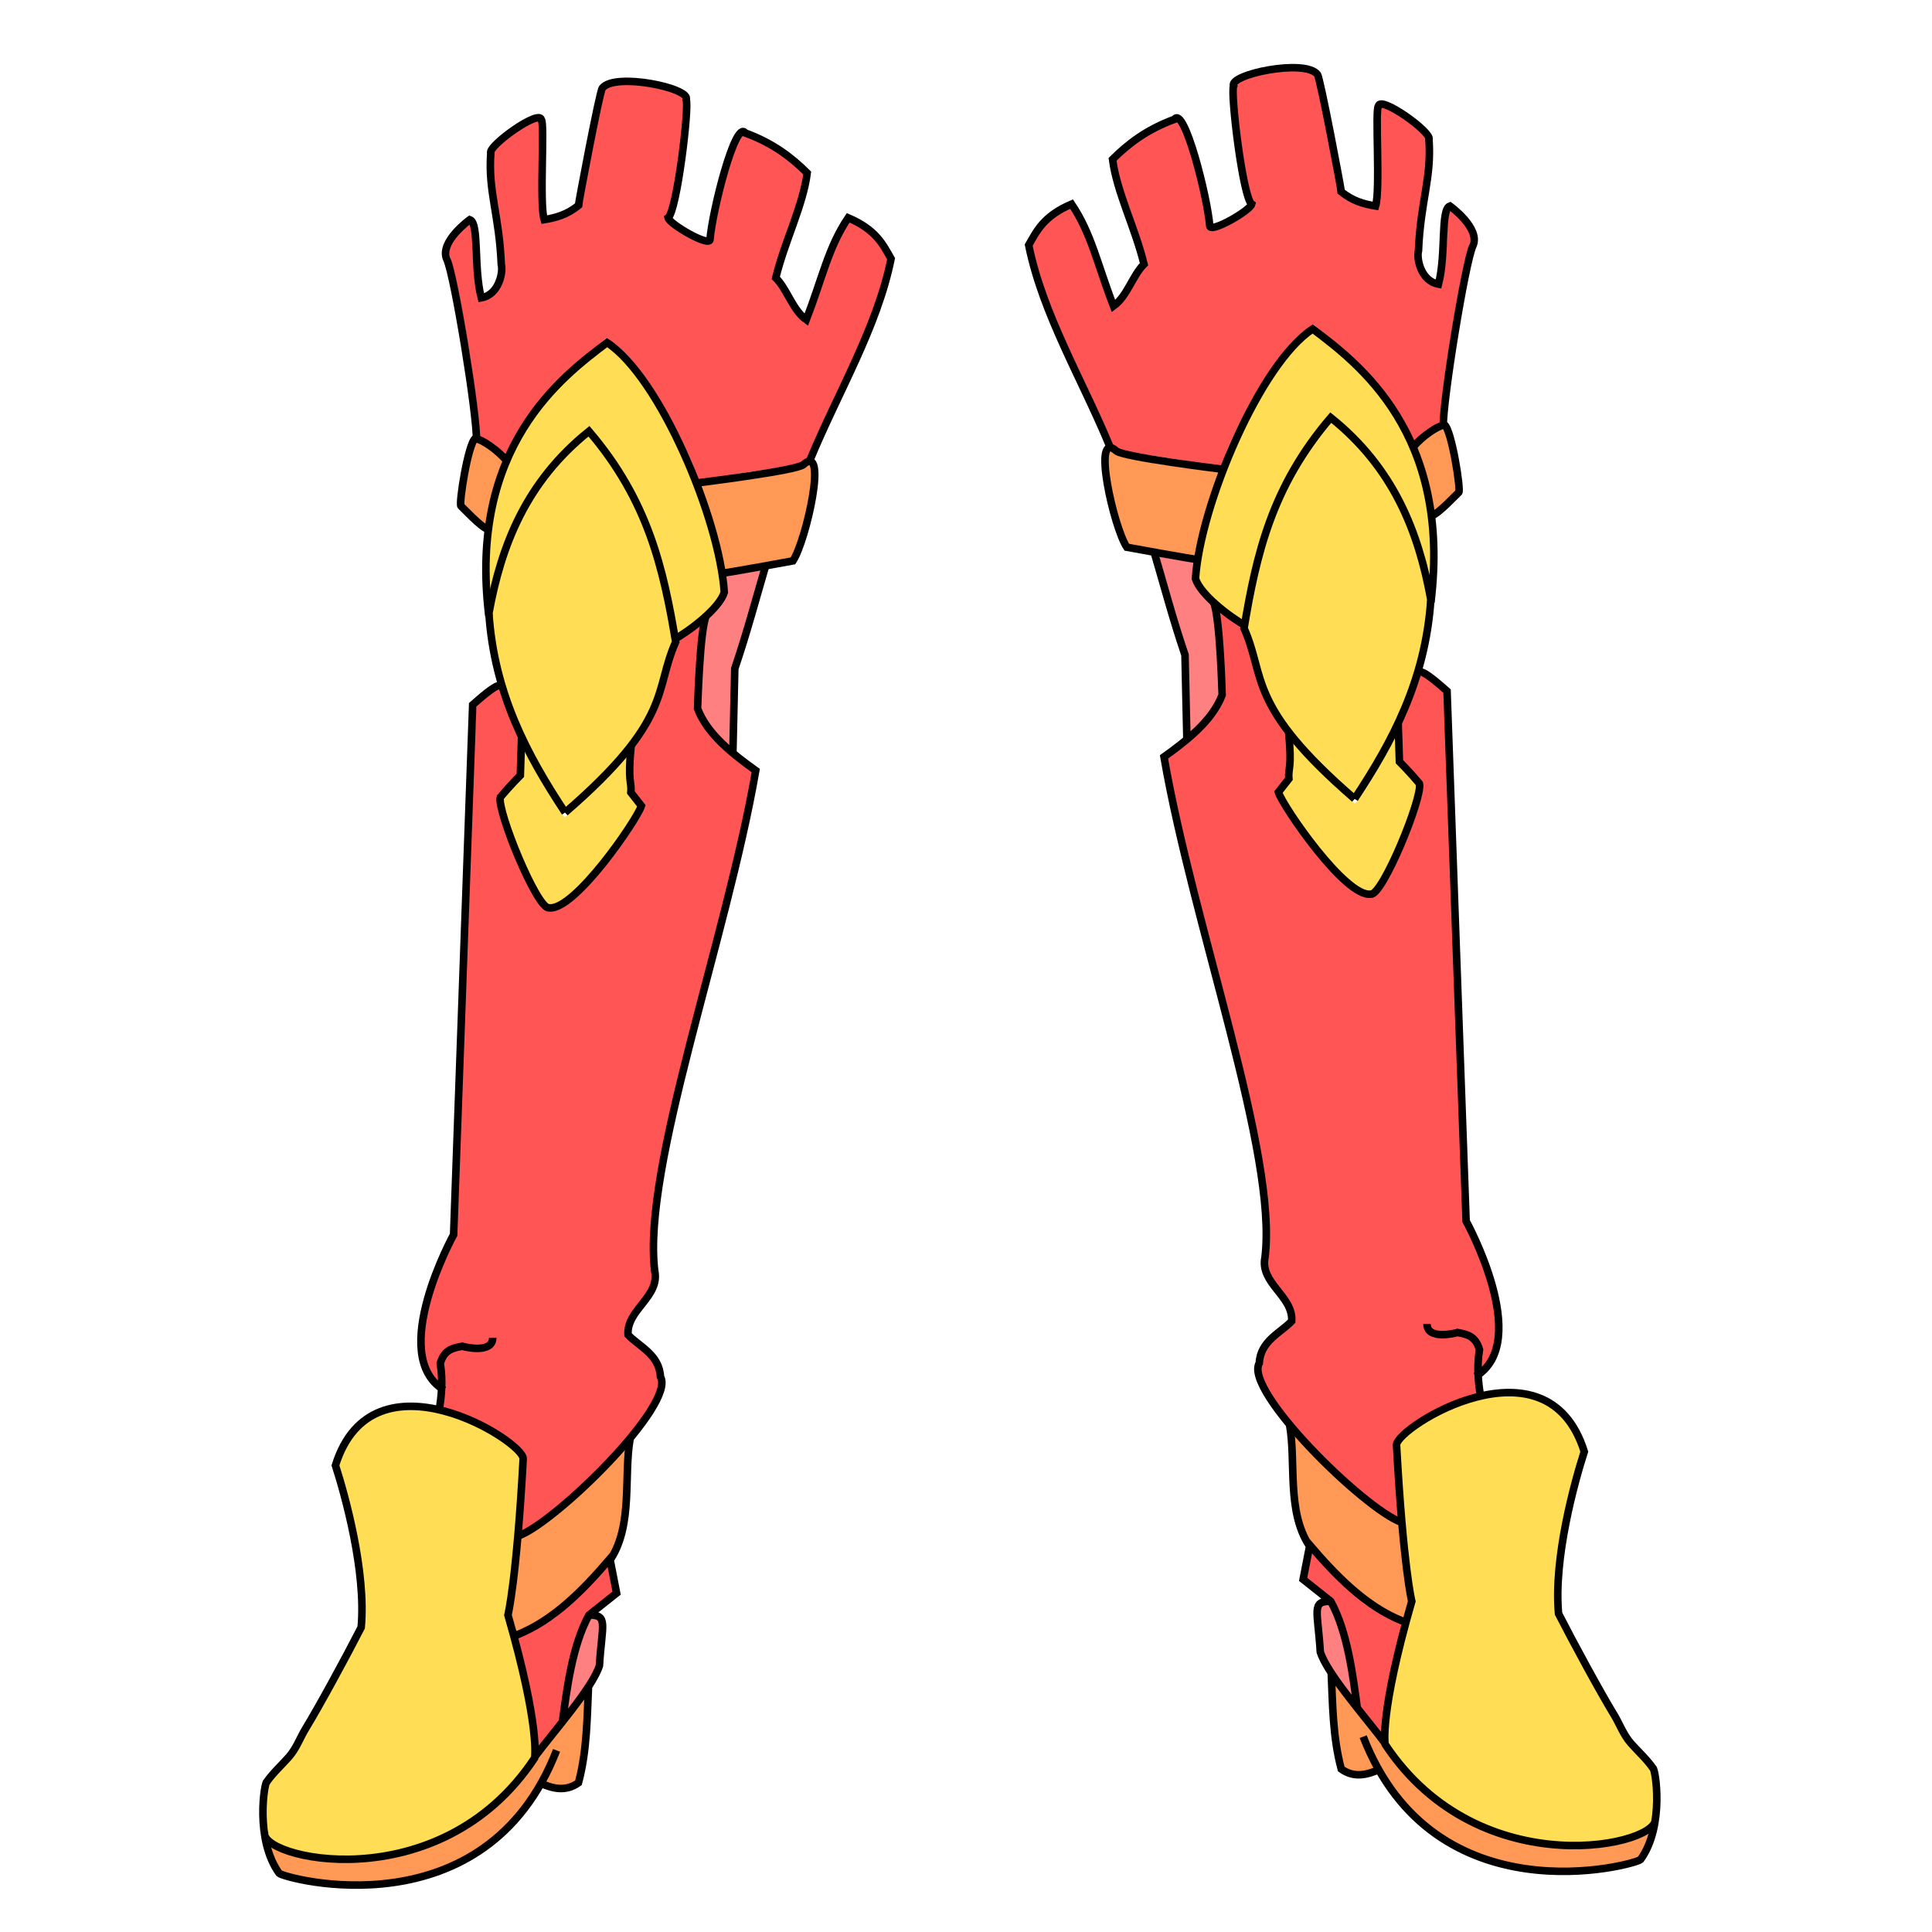 <?xml version="1.0" encoding="UTF-8"?>
<svg cursor="default" version="1.1" viewBox="0 0 256 256" xmlns="http://www.w3.org/2000/svg" xmlns:cc="http://creativecommons.org/ns#" xmlns:dc="http://purl.org/dc/elements/1.1/" xmlns:rdf="http://www.w3.org/1999/02/22-rdf-syntax-ns#">
 <g stroke-linecap="round" stroke-linejoin="round" stroke-width=".256">
  <path d="m182.86 199.71c-3.554-2.269-10.293-8.64-13.312-12.721-2.122-2.868-2.705-4.718-2.524-6.245 0.184-1.555 0.846-2.466 2.818-4.09 1.466-1.207 1.945-1.258 1.825-2.318-0.126-1.115-1.051-1.986-2.668-4.144l-1.312-1.686 0.21-4.975c-0.077-8.135-1.12-13.62-7.449-37.957-2.739-10.532-4.057-15.864-5.034-20.733l-0.948-4.338 2.263-1.317c2.388-1.902 4.552-4.272 5.286-5.787l0.143-1.286 0.145-5.053c-0.167-2.814-0.783-6.494-0.744-6.534 0.04-0.04 1.828 1.642 2.409 2.016 1.012 0.651 0.775 0.808 1.673 3.764 1.588 5.226 1.745 6.666 3.176 8.946l1.701 1.879 0.057 2.982c-7e-3 2.608-0.232 3.089-0.944 4.03-0.846 1.117-1.031 0.902 0.394 3.243 3.788 6.227 9.194 11.366 11.528 11.394 0.871 0.011 1.989-1.125 3.622-4.537 1.885-3.939 3.467-8.402 3.467-9.785 0-0.787-0.673-0.83-1.692-1.972-1.234-1.384-1.117-1.797-1.286-3.989-0.168-2.18 0.037-2.63 1.143-5.434 0.617-1.562 1.194-3.243 1.284-3.499 0.155-0.444 0.518-0.248 1.189 0.253 0.388 0.29 0.947 0.852 1.321 1.171l0.551 0.9 1.651 34.519c1.179 24.66 0.849 34.94 1.086 35.672 0.182 0.564 1.193 1.972 1.776 3.287 1.911 4.307 2.674 6.459 2.694 10.098 0.015 2.737-0.376 3.653-0.809 4.419l-1.531 1.793 0.181-2.412c0.175-2.34-1.21-2.866-3.937-2.598-1.542 0.152-2.179-0.144-2.647-0.612-0.29-0.29-0.252-0.334-0.544-0.334-1.132 0 0.011 1.557 1.198 1.639 0.301 0.021 1.176-0.438 2.022-0.471 1.237-0.048 2.121 0.11 2.675 0.545 0.669 0.526 0.627 0.692 0.703 3.661l0.079 3.632-2.548 0.796c-2.686 0.84-6.059 2.679-7.571 4.16-1.063 1.041-1.089 1.105-1.083 2.742 3e-3 0.922 0.373 3.108 0.509 4.859 0.136 1.751 0.276 3.988 0.232 4.032s-1.23-0.695-1.854-1.093z" fill="#f55" stroke="#f55" style="paint-order:markers fill stroke"/>
  <path d="m205.55 243.79c-0.211-0.041-1.441 0.297-2.498 0.126-2.559-0.414-6.116-1.764-8.357-2.94-3.556-1.867-8.585-4.851-10.1-8.707l-1.052-1.665 0.236-2.241c0.265-2.966 1.118-6.984 2.383-11.939l1.474-4.136-0.581-2.69c-0.528-3.82-0.949-7.543-1.408-13.321l-0.411-5.187 1.466-1.217c1.66-1.378 4.589-3.137 7.4-4.123 2.01-0.705 2.664-1.102 5.556-1.115 3.004-0.013 3.677 0.223 5.05 0.897 1.692 0.831 3.23 2.776 4.199 4.756 0.769 1.572 0.782 1.727-0.501 6.693-1.3 5.032-2.353 9.098-2.525 13.165l0.3 3.495 1.415 3.55c1.593 3.035 5.084 8.655 7.128 12.196 0.325 0.564 1.618 1.737 2.482 2.686s1.55 2.357 1.682 2.816c0.306 1.069 0.567 5.612 0.263 6.412-0.542 1.425-6.144 3.098-10.752 3.043-1.355-0.016-2.573-0.192-2.784-0.233z" fill="#fd5" stroke="#fd5" style="paint-order:markers fill stroke"/>
  <path d="m183.71 213.47c-2.399-1.445-4.882-3.287-7.701-6.26-2.902-3.061-3.096-3.807-3.702-6.145-0.339-1.308-0.897-8.2-0.949-11.236-6e-3 -0.33 1.598 2.18 4.154 4.678 3.653 3.571 6.295 5.983 8.676 6.836l1.503 0.538-0.281 2.575c0.092 1.205 0.666 3.518 0.883 4.983 0.441 2.973 0.374 4.83-0.3 4.829 0.022 0.704-1.438-0.289-2.283-0.798z" fill="#f95" stroke="#f95" style="paint-order:markers fill stroke"/>
  <path d="m181.28 227.65c-1.058-1.347-1.173-1.76-1.42-3.42-0.8-5.395-1.207-8.431-2.349-10.975-0.546-1.217-1.465-1.391-2.865-2.482l-1.674-1.739 0.316-1.383c0.139-0.725 0.654-2.177 0.675-2.207 0.021-0.031 1.5 1.963 2.972 3.413 1.472 1.45 2.996 3.168 3.778 3.74 1.244 0.911 4.404 2.228 5.159 2.485 0.169 0.057-0.065 0.843-0.309 1.754-0.71 2.648-1.634 7.619-1.942 10.016l-0.371 2.844z" fill="#f55" stroke="#f55" style="paint-order:markers fill stroke"/>
  <path d="m177.39 222.87c-1.758-2.494-2.061-3.561-2.363-6.56-0.154-1.527-0.024-3.263 0.054-3.389 0.511-0.827 2.126-0.313 2.783 4.062 0.446 1.511 1.992 8.23 1.154 7.66-0.3 0.493-1.058-0.965-1.628-1.772z" fill="#ff8080" stroke="#ff8080" style="paint-order:markers fill stroke"/>
  <path d="m200.16 246.81c-8.034-1.456-12.968-5.268-16.955-11.977-0.544-0.916-1.46-1.979-1.801-2.754-0.773-1.758-0.014-1.655-0.539-1.454-0.601 0.231-0.474-0.224 0.414 1.536 0.428 0.847 0.901 2.099 0.817 2.234-0.221 0.358-3.344 0.494-3.844 0.118-0.279-0.21-0.556-1.437-0.802-2.946-0.486-2.976-0.921-9.052-0.605-8.71 0.585 0.632 6.15 8.007 6.933 9.158 1.246 1.833 4.464 5.12 6.436 6.57 7.288 5.359 18.261 8.063 25.949 5.481 0.992-0.333 2.486-1.589 2.538-1.539 0.051 0.051-0.416 1.768-0.725 2.406-0.475 0.982-1.112 1.527-2.015 1.771-3.703 1.002-10.752 1.3-14.521 0.617z" fill="#f95" stroke="#f95" style="paint-order:markers fill stroke"/>
  <path d="m179.34 117.28c-1.402-0.9-3.539-3.145-5.604-5.874-1.672-2.21-3.989-5.982-3.989-6.288 0-0.103 0.416-0.629 0.769-1.091 0.565-0.741 0.64-0.963 0.639-2.842l0.126-3.283c1.355 1.644 2.793 3.244 4.193 4.611 1.816 1.774 3.876 4.098 4.036 4.096 0.3-2e-3 1.585-1.962 3.941-6.014l1.792-3.526-0.126 2.527c2e-3 1.28-0.231 1.475 0.962 2.853 0.806 0.931 1.985 1.397 1.985 1.803 0 1.574-3.858 10.918-5.387 13.065-0.669 0.939-1.657 1.198-3.081 0.284z" fill="#fd5" stroke="#fd5" style="paint-order:markers fill stroke"/>
  <path d="m175.96 102.54c-3.142-3.01-5.462-5.913-6.921-8.38-0.887-1.499-1.002-3.061-2.827-8.9l-1.031-1.762 0.78-2.977c1.174-6.297 2.253-11.323 4.25-15.504 1.027-2.149 4.233-6.422 5.674-8.18l0.595-1.238 2.891 2.903c3.848 3.864 6.306 7.862 8.126 13.107 1.509 4.35 2.116 6.208 1.926 8.548-0.364 4.476-2.06 10.91-4.522 16.064-1.315 2.753-5.066 8.793-5.501 9.062-0.109 0.068-1.869-1.237-3.441-2.743z" fill="#fd5" stroke="#fd5" style="paint-order:markers fill stroke"/>
  <path d="m157.49 93.691c-0.091-1.38-0.167-2.944-0.168-4.18-1e-3 -2.023-0.165-2.661-1.641-7.557-2.314-7.675-2.816-8.064-2.331-8.064 0.224 0 2.033 0.319 2.925 0.475l2.198-0.166-0.128 1.838c-0.098 1.406-0.048 1.463 1.357 2.977 0.727 0.783 1.125 1.557 1.375 3.458 0.157 1.198 0.295 3.933 0.385 6.001l-0.157 3.759-0.409 1.364c-0.436 0.68-1.152 1.587-1.601 2.081l-1.64 1.805z" fill="#ff8080" stroke="#ff8080" style="paint-order:markers fill stroke"/>
  <path d="m153.19 72.592-3.562-0.366-0.881-1.985c-1.052-2.369-2.109-6.675-2.111-8.498l0.19-2.03 1.025 0.671c0.819 0.407 4.965 1.182 9.542 1.782 1.761 0.231 3.337-0.305 3.885 0.453 0.524 0.066-0.222 1.103-0.923 3.251-0.566 1.735-1.036 4.077-1.278 5.204-0.424 1.974-0.212 2.756-0.934 2.8-0.413 0.025-2.993-0.903-4.952-1.281z" fill="#f95" stroke="#f95" style="paint-order:markers fill stroke"/>
  <path d="m162.89 81.066c-1.548-1.14-4.195-3.553-4.243-4.073-0.069-0.755 0.354-2.576 0.701-4.319 1.885-9.477 7.316-22.825 12.94-27.202l1.479-1.151 1.547 0.405c2.339 1.626 7.721 7.368 9.194 9.761 3.321 5.394 4.926 12.586 4.886 19.084l0.182 3.266-0.901-3.907c-1.384-4.499-3.325-8.408-5.901-11.884-1.319-1.779-5.91-5.984-6.37-5.984-0.431 0-3.5 3.563-5.175 6.375-2.79 4.684-4.232 9.901-5.745 17.212l-0.872 3.606z" fill="#fd5" stroke="#fd5" style="paint-order:markers fill stroke"/>
  <path d="m189.71 66.412c-0.776-2.543-0.908-4.867-1.309-5.924l-0.979-1.356 1.314-1.129c1.3-1.042 2.35-1.495 2.622-1.223 0.255 0.255 1.432 5.099 1.704 7.191 0.195 1.502-0.143 1.667-1.699 2.899l-1.297 0.71z" fill="#f95" stroke="#f95" style="paint-order:markers fill stroke"/>
  <path d="m156.23 60.773c-5.667-0.866-8.019-1.12-8.716-1.576-0.296-0.194-0.299-1.145-0.633-1.956-0.334-0.811-1.633-3.665-2.889-6.342-3.834-8.177-5.715-11.774-6.844-15.945l-0.606-2.433 1.268-1.964c0.913-1.367 3.127-2.97 3.862-2.97 0.386 0 2.514 4.111 3.638 7.429 1.425 4.205 1.833 6.276 2.066 6.276 0.529 0 1.638-1.222 2.738-3.018 0.666-1.087 1.121-2.428 1.402-2.745l0.384-0.576-1.534-5.767c-1.09-3.278-2.426-6.291-2.499-6.853-0.125-0.958 0.129-1.591 1.184-2.466 2.009-1.665 6.037-3.871 6.912-3.871 0.535 0 2.67 6.116 3.453 10.183 0.244 1.268 0.138 2.825 0.233 3.304 0.252 1.262 0.769 1.489 2.172 0.953 1.7-0.649 4.255-2.374 4.5-3.039 0.138-0.373-0.289-0.885-0.505-1.217-0.742-1.143-2.149-11.487-1.981-14.121 0.073-1.148 0.41-1.415 1.25-1.826 0.503-0.246 2.196-0.893 3.606-1.124 2.699-0.443 4.996 0.302 5.615 0.922 0.271 0.271 2.06 9.772 2.877 14.622 0.12 0.711 0.132 1.248 0.982 1.786 1.423 0.9 4.309 1.712 4.586 1.262 0.359-0.581 0.239-5.291 0.052-8.775-0.101-1.888-0.042-4.127 0.054-4.428 0.167-0.526 0.397-0.403 1.182-0.007 0.449 0.226 1.659 0.934 2.611 1.651 1.293 0.974 2.178 1.911 2.36 2.572 0.272 0.984 0.083 4.319-0.561 8.234-0.22 1.339-0.536 3.584-0.624 5.069-0.142 2.388-0.483 2.902-0.014 3.964 0.556 1.256 1.773 2.236 2.781 2.238 0.476 7.69e-4 0.586-0.216 0.818-1.6 0.147-0.881 0.341-2.927 0.431-4.547 0.09-1.62-0.225-3.158-0.153-3.416 0.122-0.437 0.561-0.876 1.156-0.32 0.352 0.329 1.111 1.136 1.452 1.715l0.619 1.117-0.765 2.725c-0.843 3.003-2.502 12.926-3.115 18.119l-0.016 4.186-1.354 0.206c-0.498 0.254-1.125 0.705-1.393 1.002-0.268 0.297-0.895 1.308-1.002 1.308s-0.332-1.604-0.893-2.626c-2.177-3.963-5.486-7.735-9.867-11.247l-2.515-2.017-1.174 0.836c-2.988 2.128-7.17 8.563-10.325 15.886-0.568 1.318-0.35 2.425-0.617 2.407-0.221-0.014-3.117-0.791-5.654-1.179z" fill="#f55" stroke="#f55" style="paint-order:markers fill stroke"/>
  <path d="m71.519 201.52c3.554-2.269 10.293-8.64 13.312-12.721 2.122-2.868 2.705-4.718 2.524-6.245-0.184-1.555-0.846-2.466-2.818-4.09-1.466-1.207-1.945-1.258-1.825-2.318 0.126-1.115 1.051-1.986 2.668-4.144l1.312-1.686-0.21-4.975c0.077-8.135 1.12-13.62 7.449-37.957 2.739-10.532 4.057-15.864 5.034-20.733l0.948-4.338-2.263-1.317c-2.388-1.902-4.552-4.272-5.286-5.787l-0.143-1.286-0.145-5.053c0.167-2.814 0.783-6.494 0.744-6.534-0.04-0.04-1.828 1.642-2.409 2.016-1.012 0.651-0.775 0.808-1.673 3.764-1.588 5.226-1.745 6.666-3.176 8.946l-1.701 1.879-0.057 2.982c7e-3 2.608 0.232 3.089 0.944 4.03 0.846 1.117 1.031 0.902-0.394 3.243-3.788 6.227-9.194 11.366-11.528 11.394-0.871 0.011-1.989-1.125-3.622-4.537-1.885-3.939-3.467-8.402-3.467-9.785 0-0.787 0.673-0.83 1.692-1.972 1.234-1.384 1.117-1.797 1.286-3.989 0.168-2.18-0.037-2.63-1.143-5.434-0.617-1.562-1.194-3.243-1.284-3.499-0.155-0.444-0.518-0.248-1.189 0.253-0.388 0.29-0.947 0.852-1.321 1.171l-0.551 0.9-1.651 34.519c-1.179 24.66-0.849 34.94-1.086 35.672-0.182 0.564-1.193 1.972-1.776 3.287-1.911 4.307-2.674 6.459-2.694 10.098-0.015 2.737 0.376 3.653 0.809 4.419l1.531 1.793-0.181-2.412c-0.175-2.34 1.21-2.866 3.937-2.598 1.542 0.152 2.179-0.144 2.647-0.612 0.29-0.29 0.252-0.334 0.544-0.334 1.132 0-0.011 1.557-1.198 1.639-0.301 0.021-1.176-0.438-2.022-0.471-1.237-0.048-2.121 0.11-2.675 0.545-0.669 0.526-0.627 0.692-0.703 3.661l-0.079 3.632 2.548 0.796c2.686 0.84 6.059 2.679 7.571 4.16 1.063 1.041 1.089 1.105 1.083 2.742-3e-3 0.922-0.373 3.108-0.509 4.859-0.136 1.751-0.276 3.988-0.232 4.032s1.23-0.695 1.854-1.093z" fill="#f55" stroke="#f55" style="paint-order:markers fill stroke"/>
  <path d="m48.829 245.6c0.211-0.041 1.441 0.297 2.498 0.126 2.559-0.414 6.116-1.764 8.357-2.94 3.556-1.867 8.585-4.851 10.1-8.707l1.052-1.665-0.236-2.241c-0.265-2.966-1.118-6.984-2.383-11.939l-1.474-4.136 0.581-2.69c0.528-3.82 0.949-7.543 1.408-13.321l0.411-5.187-1.466-1.217c-1.66-1.378-4.589-3.137-7.4-4.123-2.01-0.705-2.664-1.102-5.556-1.115-3.004-0.013-3.677 0.223-5.05 0.897-1.692 0.831-3.23 2.776-4.199 4.756-0.769 1.572-0.782 1.727 0.501 6.693 1.3 5.032 2.353 9.098 2.525 13.165l-0.3 3.495-1.415 3.55c-1.593 3.035-5.084 8.655-7.128 12.196-0.325 0.564-1.618 1.737-2.482 2.686s-1.55 2.357-1.682 2.816c-0.306 1.069-0.567 5.612-0.263 6.412 0.542 1.425 6.144 3.098 10.752 3.043 1.355-0.016 2.573-0.192 2.784-0.233z" fill="#fd5" stroke="#fd5" style="paint-order:markers fill stroke"/>
  <path d="m70.668 215.28c2.399-1.445 4.882-3.287 7.701-6.26 2.902-3.061 3.096-3.807 3.702-6.145 0.339-1.308 0.897-8.2 0.949-11.236 6e-3 -0.33-1.598 2.18-4.154 4.678-3.653 3.571-6.295 5.983-8.676 6.836l-1.503 0.538 0.281 2.575c-0.092 1.205-0.666 3.518-0.883 4.983-0.441 2.973-0.374 4.83 0.3 4.829-0.022 0.704 1.438-0.289 2.283-0.798z" fill="#f95" stroke="#f95" style="paint-order:markers fill stroke"/>
  <path d="m73.1 229.46c1.058-1.347 1.173-1.76 1.42-3.42 0.8-5.395 1.207-8.431 2.349-10.975 0.546-1.217 1.465-1.391 2.865-2.482l1.674-1.739-0.316-1.383c-0.139-0.725-0.654-2.177-0.675-2.207-0.021-0.031-1.5 1.963-2.972 3.413-1.472 1.45-2.996 3.168-3.778 3.74-1.244 0.911-4.404 2.228-5.159 2.485-0.169 0.057 0.065 0.843 0.309 1.754 0.71 2.648 1.634 7.619 1.942 10.016l0.371 2.844z" fill="#f55" stroke="#f55" style="paint-order:markers fill stroke"/>
  <path d="m76.987 224.53c1.758-2.494 2.061-3.561 2.363-6.56 0.154-1.527 0.024-3.263-0.054-3.389-0.511-0.827-2.126-0.313-2.783 4.062-0.446 1.511-1.992 8.23-1.154 7.66 0.3 0.493 1.058-0.965 1.628-1.772z" fill="#ff8080" stroke="#ff8080" style="paint-order:markers fill stroke"/>
  <path d="m54.213 248.62c8.034-1.456 12.968-5.268 16.955-11.977 0.544-0.916 1.46-1.979 1.801-2.754 0.773-1.758 0.014-1.655 0.539-1.454 0.601 0.231 0.474-0.224-0.414 1.536-0.428 0.847-0.901 2.099-0.817 2.234 0.221 0.358 3.344 0.494 3.844 0.118 0.279-0.21 0.556-1.437 0.802-2.946 0.486-2.976 0.921-9.052 0.605-8.71-0.585 0.632-6.15 8.007-6.933 9.158-1.246 1.833-4.464 5.12-6.436 6.57-7.288 5.359-18.261 8.063-25.949 5.481-0.992-0.333-2.486-1.589-2.538-1.539-0.051 0.051 0.416 1.768 0.725 2.406 0.475 0.982 1.112 1.527 2.015 1.771 3.703 1.002 10.752 1.3 14.521 0.617z" fill="#f95" stroke="#f95" style="paint-order:markers fill stroke"/>
  <path d="m75.036 119.1c1.402-0.9 3.539-3.145 5.604-5.874 1.672-2.21 3.989-5.982 3.989-6.288 0-0.103-0.416-0.629-0.769-1.091-0.565-0.741-0.64-0.963-0.639-2.842l-0.126-3.283c-1.355 1.644-2.793 3.244-4.193 4.611-1.816 1.774-3.876 4.098-4.036 4.096-0.3-2e-3 -1.585-1.962-3.941-6.014l-1.792-3.526 0.126 2.527c-2e-3 1.28 0.231 1.475-0.962 2.853-0.806 0.931-1.985 1.397-1.985 1.803 0 1.574 3.858 10.918 5.387 13.065 0.669 0.939 1.657 1.198 3.081 0.284z" fill="#fd5" stroke="#fd5" style="paint-order:markers fill stroke"/>
  <path d="m78.415 104.35c3.142-3.01 5.462-5.913 6.921-8.38 0.887-1.499 1.002-3.061 2.827-8.9l1.031-1.762-0.78-2.977c-1.174-6.297-2.253-11.323-4.25-15.504-1.027-2.149-4.233-6.422-5.674-8.18l-0.595-1.238-2.891 2.903c-3.848 3.864-6.306 7.862-8.126 13.107-1.509 4.35-2.116 6.208-1.926 8.548 0.364 4.476 2.06 10.91 4.522 16.064 1.315 2.753 5.066 8.793 5.501 9.062 0.109 0.068 1.869-1.237 3.441-2.743z" fill="#fd5" stroke="#fd5" style="paint-order:markers fill stroke"/>
  <path d="m96.884 95.503c0.091-1.38 0.167-2.944 0.168-4.18 1e-3 -2.023 0.165-2.661 1.641-7.557 2.314-7.675 2.816-8.064 2.331-8.064-0.224 0-2.033 0.319-2.925 0.475l-2.198-0.166 0.128 1.838c0.098 1.406 0.048 1.463-1.357 2.977-0.727 0.783-1.125 1.557-1.375 3.458-0.157 1.198-0.295 3.933-0.385 6.001l0.157 3.759 0.409 1.364c0.436 0.68 1.152 1.587 1.601 2.081l1.64 1.805z" fill="#ff8080" stroke="#ff8080" style="paint-order:markers fill stroke"/>
  <path d="m101.19 74.403 3.562-0.366 0.881-1.985c1.052-2.369 2.109-6.675 2.111-8.498l-0.19-2.03-1.025 0.671c-0.819 0.407-4.965 1.182-9.542 1.782-1.761 0.231-3.337-0.305-3.885 0.453-0.524 0.066 0.222 1.103 0.923 3.251 0.566 1.735 1.036 4.077 1.278 5.204 0.424 1.974 0.212 2.756 0.934 2.8 0.413 0.025 2.993-0.903 4.952-1.281z" fill="#f95" stroke="#f95" style="paint-order:markers fill stroke"/>
  <path d="m91.491 82.877c1.548-1.14 4.195-3.553 4.243-4.073 0.069-0.755-0.354-2.576-0.701-4.319-1.885-9.477-7.316-22.825-12.94-27.202l-1.479-1.151-1.547 0.405c-2.339 1.626-7.721 7.368-9.194 9.761-3.321 5.394-4.926 12.586-4.886 19.084l-0.182 3.266 0.901-3.907c1.384-4.499 3.325-8.408 5.901-11.884 1.319-1.779 5.91-5.984 6.37-5.984 0.431 0 3.5 3.563 5.175 6.375 2.79 4.684 4.232 9.901 5.745 17.212l0.872 3.606z" fill="#fd5" stroke="#fd5" style="paint-order:markers fill stroke"/>
  <path d="m64.666 68.224c0.776-2.543 0.908-4.867 1.309-5.924l0.979-1.356-1.314-1.129c-1.3-1.042-2.35-1.495-2.622-1.223-0.255 0.255-1.432 5.099-1.704 7.191-0.195 1.502 0.143 1.667 1.699 2.899l1.297 0.71z" fill="#f95" stroke="#f95" style="paint-order:markers fill stroke"/>
  <path d="m98.142 62.585c5.667-0.866 8.019-1.12 8.716-1.576 0.296-0.194 0.299-1.145 0.633-1.956 0.334-0.811 1.633-3.665 2.889-6.342 3.834-8.177 5.715-11.774 6.844-15.945l0.606-2.433-1.268-1.964c-0.913-1.367-3.127-2.97-3.862-2.97-0.386 0-2.514 4.111-3.638 7.429-1.425 4.205-1.833 6.276-2.066 6.276-0.529 0-1.638-1.222-2.738-3.018-0.666-1.087-1.121-2.428-1.402-2.745l-0.384-0.576 1.534-5.767c1.09-3.278 2.426-6.291 2.499-6.853 0.125-0.958-0.129-1.591-1.184-2.466-2.009-1.665-6.037-3.871-6.912-3.871-0.535 0-2.67 6.116-3.453 10.183-0.244 1.268-0.138 2.825-0.233 3.304-0.252 1.262-0.769 1.489-2.172 0.953-1.7-0.649-4.255-2.374-4.5-3.039-0.138-0.373 0.289-0.885 0.505-1.217 0.742-1.143 2.149-11.487 1.981-14.121-0.073-1.148-0.41-1.415-1.25-1.826-0.503-0.246-2.196-0.893-3.606-1.124-2.699-0.443-4.996 0.302-5.615 0.922-0.271 0.271-2.06 9.772-2.877 14.622-0.12 0.711-0.132 1.248-0.982 1.786-1.423 0.9-4.309 1.712-4.586 1.262-0.359-0.581-0.239-5.291-0.052-8.775 0.101-1.888 0.042-4.127-0.054-4.428-0.167-0.526-0.397-0.403-1.182-0.007-0.449 0.226-1.659 0.934-2.611 1.651-1.293 0.974-2.178 1.911-2.36 2.572-0.272 0.984-0.083 4.319 0.561 8.234 0.22 1.339 0.536 3.584 0.624 5.069 0.142 2.388 0.483 2.902 0.014 3.964-0.556 1.256-1.773 2.236-2.781 2.238-0.476 7.69e-4 -0.586-0.216-0.818-1.6-0.147-0.881-0.341-2.927-0.431-4.547-0.09-1.62 0.225-3.158 0.153-3.416-0.122-0.437-0.561-0.876-1.156-0.32-0.352 0.329-1.111 1.136-1.452 1.715l-0.619 1.117 0.765 2.725c0.843 3.003 2.502 12.926 3.115 18.119l0.016 4.186 1.354 0.206c0.498 0.254 1.125 0.705 1.393 1.002 0.268 0.297 0.895 1.308 1.002 1.308s0.332-1.604 0.893-2.626c2.177-3.963 5.486-7.735 9.867-11.247l2.515-2.017 1.174 0.836c2.988 2.128 7.17 8.563 10.325 15.886 0.568 1.318 0.35 2.425 0.617 2.407 0.221-0.014 3.117-0.791 5.654-1.179z" fill="#f55" stroke="#f55" style="paint-order:markers fill stroke"/>
 </g>
 <g fill="none" stroke="#000" stroke-width="1px">
  <path d="m179.87 226.48c-0.595-4.402-1.299-10.226-3.536-14.299l-3.662-2.905 0.884-4.546c3.495 4.073 7.451 8.175 12.376 10.103m-15.048-25.985c0.856 4.86-0.387 11.32 2.545 15.882m2.905 7.451c-2.62-0.031-1.719 1.235-1.389 6.693 0.875 2.918 6.178 8.873 8.588 12.124m-7.144-9.514c0.203 4.336 0.182 8.588 1.334 12.924 1.726 1.225 3.452 0.773 5.178 0m-2.273-4.294c9.408 24.282 35.987 16.985 36.75 16.291 3.246-4.466 1.953-12.13 1.642-12.124-0.793-1.153-2.056-2.307-2.91-3.279-1.009-1.149-1.508-2.577-2.198-3.713-1.962-3.23-5.351-9.483-7.395-13.467-0.683-7.404 2.147-17.555 3.41-21.469-4.926-15.787-24.935-3.2-24.879-0.884 0.884 16.165 2.021 20.711 2.021 20.711-4.294 14.902-3.536 18.943-3.536 18.943 12.691 19.163 37.103 13.227 35.74 9.724"/>
  <path d="m189.09 175.43c-0.036 2.159 3.753 1.233 4.041 1.137 1.18 0.229 2.38 0.406 2.905 2.273-0.376 2.355-0.146 4.381 0.126 6.062"/>
  <path d="m195.53 182.38c7.577-4.546-1.263-20.585-1.263-20.585l-2.526-70.217c-4.255-3.797-3.446-2.144-4.294-2.526m-26.673-9.317c0.884 1.768 1.163 12.348 1.163 12.348-1.268 3.442-4.854 6.163-7.704 8.209 3.916 22.589 15.061 52.589 13.387 66.302-0.714 3.452 3.758 5.136 3.536 8.461-1.438 1.534-4.154 2.615-4.294 5.557-2.097 3.639 13.894 19.341 18.817 21.09"/>
  <path d="m170.74 96.886c0.502 5.092-0.088 4.815 0.041 6.311l-1.389 1.768c0.569 1.86 8.909 14.008 12.25 13.513 1.556 0.222 6.924-12.903 6.441-14.65-1.263-1.516-2.652-2.905-2.652-2.905l-0.166-5.16"/>
  <path d="m165.17 82.998c-2.342-1.324-6.117-4.232-6.765-6.322 0.647-9.795 8.572-28.555 15.534-33.088 6.001 4.531 18.416 13.829 15.66 36.245"/>
  <path d="m179.49 105.85c-14.329-12.386-11.744-16.086-14.65-22.606 1.642-9.789 3.664-18.755 11.492-27.91 8.328 6.673 11.627 15.105 13.26 24.121-0.718 10.632-5.054 18.76-10.103 26.394z"/>
  <path d="m157.27 98.019-0.253-11.24c-1.66-4.901-2.808-9.29-4.168-13.892"/>
  <path d="m158.78 74.151c-0.505 0-9.472-1.642-9.472-1.642-1.747-2.618-4.705-15.759-1.389-12.755 0.888 0.804 13.892 2.4 13.892 2.4"/>
  <path d="m189.72 68.342c1.01-0.379 3.193-2.766 3.572-3.1 0.31-0.273-0.931-8.244-1.894-8.966-1.038 0.239-2.814 1.416-4.187 2.993"/>
  <path d="m191.24 56.597c-0.094-3.428 2.922-21.888 3.915-23.995 1.101-2.336-3.031-5.304-3.031-5.304-1.273 0.449-0.476 6.311-1.516 10.356-2.4-0.421-2.921-3.514-2.652-4.42 0.271-6.584 1.766-9.641 1.389-14.776 0.412-0.917-6.427-5.823-6.693-4.42-0.486 0.486 0.28 11.086-0.379 13.26-1.516-0.25-3.031-0.646-4.546-1.894 0-0.271-2.776-15.029-3.157-15.534-1.614-2.133-11.803-0.002-11.113 1.516-0.439 0.949 1.233 14.846 2.4 15.66-0.206 0.851-5.393 3.864-5.557 2.905-0.293-3.773-3.368-15.987-4.673-14.144-3.731 1.37-6.148 3.266-8.209 5.304 0.555 4.341 2.97 8.991 4.168 13.892-1.519 1.509-2.228 4.258-4.041 5.557-2.133-5.523-2.926-9.616-5.557-13.513-3.698 1.585-4.594 3.52-5.683 5.43 1.859 9.169 7.079 17.778 10.735 26.647"/>
  <path d="m74.504 228.3c0.595-4.402 1.299-10.226 3.536-14.299l3.662-2.905-0.884-4.546c-3.495 4.073-7.451 8.175-12.376 10.103m15.048-25.985c-0.856 4.86 0.387 11.32-2.545 15.882m-2.905 7.451c2.62-0.031 1.719 1.235 1.389 6.693-0.875 2.918-6.178 8.873-8.588 12.124m7.144-9.514c-0.203 4.336-0.182 8.588-1.334 12.924-1.726 1.225-3.452 0.773-5.178 0m2.273-4.294c-9.408 24.282-35.987 16.985-36.75 16.291-3.246-4.466-1.953-12.13-1.642-12.124 0.793-1.153 2.056-2.307 2.91-3.279 1.009-1.149 1.508-2.577 2.198-3.713 1.962-3.23 5.351-9.483 7.395-13.467 0.683-7.404-2.147-17.555-3.41-21.469 4.926-15.787 24.935-3.2 24.879-0.884-0.884 16.165-2.021 20.711-2.021 20.711 4.294 14.902 3.536 18.943 3.536 18.943-12.691 19.163-37.103 13.227-35.74 9.724"/>
  <path d="m65.285 177.25c0.036 2.159-3.753 1.233-4.041 1.137-1.18 0.229-2.38 0.406-2.905 2.273 0.376 2.355 0.146 4.381-0.126 6.062"/>
  <path d="m58.844 184.19c-7.577-4.546 1.263-20.585 1.263-20.585l2.526-70.217c4.255-3.797 3.446-2.144 4.294-2.526m26.673-9.317c-0.884 1.768-1.163 12.348-1.163 12.348 1.268 3.442 4.854 6.163 7.704 8.209-3.916 22.589-15.061 52.589-13.387 66.302 0.714 3.452-3.758 5.136-3.536 8.461 1.438 1.534 4.154 2.615 4.294 5.557 2.097 3.639-13.894 19.341-18.817 21.09"/>
  <path d="m83.638 98.698c-0.502 5.092 0.088 4.815-0.041 6.311l1.389 1.768c-0.569 1.86-8.909 14.008-12.25 13.513-1.556 0.222-6.924-12.903-6.441-14.65 1.263-1.516 2.652-2.905 2.652-2.905l0.166-5.16"/>
  <path d="m89.208 84.809c2.342-1.324 6.117-4.232 6.765-6.322-0.647-9.795-8.572-28.555-15.534-33.088-6.001 4.531-18.416 13.829-15.66 36.245"/>
  <path d="m74.883 107.66c14.329-12.386 11.744-16.086 14.65-22.606-1.642-9.789-3.664-18.755-11.492-27.91-8.328 6.673-11.627 15.105-13.26 24.121 0.718 10.632 5.054 18.761 10.103 26.394z"/>
  <path d="m97.11 99.831 0.253-11.24c1.66-4.901 2.808-9.29 4.168-13.892"/>
  <path d="m95.594 75.962c0.505 0 9.472-1.642 9.472-1.642 1.747-2.618 4.705-15.759 1.389-12.755-0.888 0.804-13.892 2.4-13.892 2.4"/>
  <path d="m64.653 70.153c-1.01-0.379-3.193-2.766-3.572-3.1-0.31-0.273 0.931-8.244 1.894-8.966 1.038 0.239 2.814 1.416 4.187 2.993"/>
  <path d="m63.138 58.408c0.094-3.428-2.922-21.888-3.915-23.995-1.101-2.336 3.031-5.304 3.031-5.304 1.273 0.449 0.476 6.311 1.516 10.356 2.4-0.421 2.921-3.514 2.652-4.42-0.271-6.584-1.766-9.641-1.389-14.776-0.412-0.917 6.427-5.823 6.693-4.42 0.486 0.486-0.28 11.086 0.379 13.26 1.516-0.25 3.031-0.646 4.546-1.894 0-0.271 2.776-15.029 3.157-15.534 1.614-2.133 11.803-0.002 11.113 1.516 0.439 0.949-1.233 14.846-2.4 15.66 0.206 0.851 5.393 3.864 5.557 2.905 0.293-3.773 3.368-15.987 4.673-14.144 3.731 1.37 6.148 3.266 8.209 5.304-0.555 4.341-2.97 8.991-4.168 13.892 1.519 1.509 2.228 4.258 4.041 5.557 2.133-5.523 2.926-9.616 5.557-13.513 3.698 1.585 4.594 3.52 5.683 5.43-1.859 9.169-7.079 17.778-10.735 26.647"/>
 </g>
</svg>
